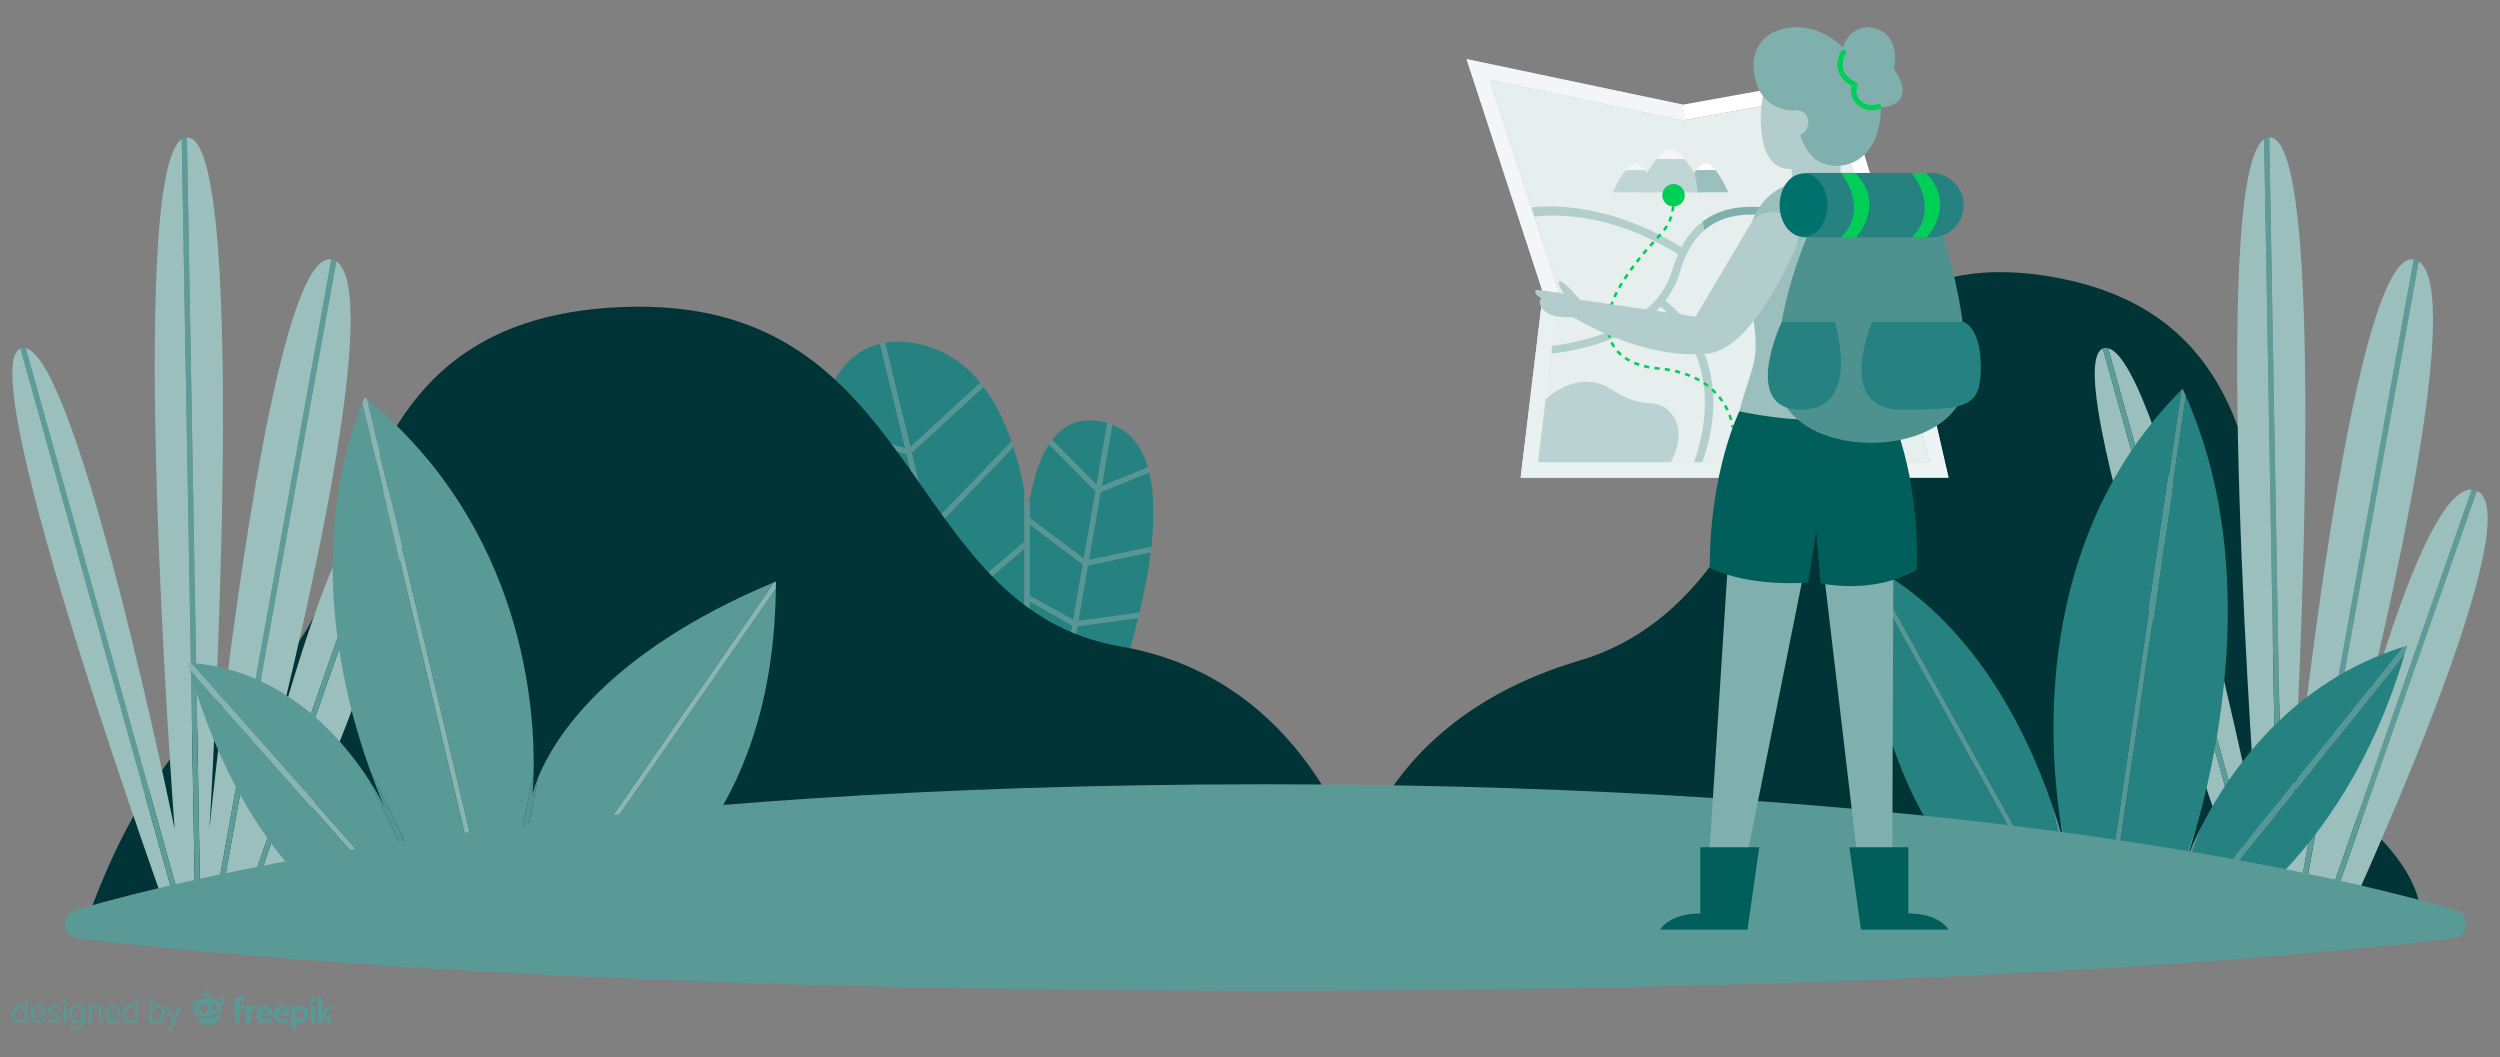 <?xml version="1.0" encoding="utf-8"?>
<!-- Generator: Adobe Illustrator 24.2.0, SVG Export Plug-In . SVG Version: 6.00 Build 0)  -->
<svg version="1.1" id="Capa_1" xmlns="http://www.w3.org/2000/svg" xmlns:xlink="http://www.w3.org/1999/xlink" x="0px" y="0px"
	 viewBox="0 0 480 203" style="enable-background:new 0 0 480 203;" xml:space="preserve">
<rect x="0" y="0" width="480" height="203" fill="#808080" stroke="none"/>
<style type="text/css">
	.st0{fill:#258280;}
	.st1{fill:#559794;}
	.st2{fill:#003437;}
	.st3{fill:#9ABFBD;}
	.st4{fill:#5E9C99;}
	.st5{fill:#599996;}
	.st6{fill:#88B4B2;}
	.st7{fill:#80B0AD;}
	.st8{fill:#E6EEEE;}
	.st9{fill:#FFFFFF;}
	.st10{fill:#B2CDCC;}
	.st11{opacity:0.7;fill:#E6EEEE;}
	.st12{fill:#8FB9B7;}
	.st13{opacity:0.5;fill:#E6EEEE;}
	.st14{fill:none;stroke:#00CF57;stroke-width:0.5;stroke-miterlimit:10;}
	.st15{fill:none;stroke:#00CF57;stroke-width:0.5;stroke-miterlimit:10;stroke-dasharray:1.001,1.001;}
	.st16{fill:#00CF57;}
	.st17{fill:#005F5A;}
	.st18{fill:#4D928F;}
	.st19{fill:#00726D;}
	.st20{fill:none;stroke:#00CF57;stroke-linecap:round;stroke-linejoin:round;stroke-miterlimit:10;}
</style>
<g>
	<g>
		<g>
			<path class="st0" d="M212.6,81.23c-4.79-1.39-8.2,0.08-10.6,3.23l8.55,8.62L212.6,81.23z"/>
			<path class="st0" d="M201.28,152.54l6.53-2c0,0,3.8-8.77,7.39-20.1l-10.33,1.33L201.28,152.54z"/>
			<polygon class="st0" points="197.69,128.54 197.69,153.63 200.21,152.86 203.89,131.6 			"/>
			<path class="st0" d="M208.1,107.26l2.24-12.96l-8.93-9.01c-1.81,2.76-2.98,6.56-3.72,10.79v3.37L208.1,107.26z"/>
			<path class="st0" d="M205.05,130.73l10.48-1.35c1.06-3.42,2.1-7.05,3-10.72l-11.67,1.6L205.05,130.73z"/>
			<polygon class="st0" points="207.91,108.37 197.69,100.7 197.69,114.35 206.06,119.03 			"/>
			<path class="st0" d="M220.4,89.74c-1.15-3.9-3.3-6.81-6.84-8.18l-2.04,11.77L220.4,89.74z"/>
			<path class="st0" d="M209.07,107.51l11.99-2.52c0.59-5.31,0.58-10.25-0.41-14.27l-9.34,3.77L209.07,107.51z"/>
			<polygon class="st0" points="188.46,142.11 196.69,134.86 196.69,120.03 185.45,129.71 			"/>
			<path class="st0" d="M207.04,119.22l11.74-1.61c0.92-3.89,1.68-7.82,2.16-11.59l-12.05,2.54L207.04,119.22z"/>
			<polygon class="st0" points="205.88,120.08 197.69,115.49 197.69,127.43 204.07,130.57 			"/>
			<path class="st0" d="M181.52,117.77l-23.36-1.44c0.97,4.58,2.21,9.16,3.7,13.63l22.4-0.91L181.52,117.77z"/>
			<path class="st0" d="M177.82,102.56l-21.96-2.97c0.29,5.06,1,10.37,2.08,15.72l23.32,1.44L177.82,102.56z"/>
			<path class="st0" d="M168.94,65.99c-6.22,1.52-10.07,7.31-11.91,15.45l16.79,4.62L168.94,65.99z"/>
			<path class="st0" d="M178.5,101.11l15.71-16.36c-1.35-3.89-3.11-7.48-5.37-10.47l-13.79,12.66L178.5,101.11z"/>
			<path class="st0" d="M184.5,130.04l-22.31,0.9c1.47,4.3,3.18,8.47,5.08,12.39l20.27-0.78L184.5,130.04z"/>
			<path class="st0" d="M167.75,144.32c2.94,5.88,6.34,11.16,10.13,15.38l12.87-3.94l-2.97-12.21L167.75,144.32z"/>
			<polygon class="st0" points="185.18,128.61 196.69,118.71 196.69,105.32 182.47,117.48 			"/>
			<path class="st0" d="M182.21,116.39L196.69,104v-9.77c-0.54-2.88-1.24-5.71-2.12-8.42l-15.8,16.45L182.21,116.39z"/>
			<polygon class="st0" points="188.72,143.21 191.7,155.47 196.69,153.94 196.69,136.19 			"/>
			<path class="st0" d="M188.22,73.49c-3.34-4.09-7.71-6.94-13.44-7.73c-1.75-0.24-3.37-0.22-4.86,0.03l4.87,20.04L188.22,73.49z"/>
			<path class="st0" d="M174.08,87.17l-17.26-4.75c-0.96,4.76-1.28,10.27-1,16.16l21.75,2.94L174.08,87.17z"/>
			<polygon class="st1" points="188.36,143.53 187.78,143.55 190.75,155.76 191.7,155.47 188.72,143.21 			"/>
			<path class="st1" d="M174.37,86.21l0.42-0.39l-4.87-20.04c-0.33,0.06-0.66,0.12-0.98,0.2l4.87,20.07L174.37,86.21z"/>
			<polygon class="st1" points="188.46,142.11 185.45,129.71 185.08,130.02 184.5,130.04 187.54,142.56 187.97,142.54 			"/>
			<polygon class="st1" points="185.18,128.61 182.47,117.48 182.09,117.81 181.52,117.77 184.26,129.05 184.69,129.03 			"/>
			<polygon class="st1" points="178.5,101.11 175.06,86.93 174.63,87.32 174.08,87.17 177.57,101.52 178.04,101.58 			"/>
			<polygon class="st1" points="182.21,116.39 178.78,102.26 178.41,102.64 177.82,102.56 181.27,116.75 181.74,116.78 			"/>
			<polygon class="st1" points="207.91,108.37 206.06,119.03 206.53,119.29 207.04,119.22 208.89,108.57 208.33,108.69 			"/>
			<polygon class="st1" points="205.88,120.08 204.07,130.57 204.53,130.8 205.05,130.73 206.86,120.26 206.34,120.33 			"/>
			<path class="st1" d="M211,93.54l0.52-0.21l2.04-11.77c-0.3-0.12-0.6-0.22-0.92-0.32c-0.01,0-0.02-0.01-0.04-0.01l-2.05,11.85
				L211,93.54z"/>
			<polygon class="st1" points="204.36,131.83 203.89,131.6 200.21,152.86 201.28,152.54 204.87,131.76 			"/>
			<polygon class="st1" points="210.34,94.29 208.1,107.26 208.57,107.61 209.07,107.51 211.32,94.48 210.75,94.71 			"/>
			<path class="st1" d="M173.81,86.06l-16.79-4.62c-0.07,0.32-0.14,0.65-0.21,0.98l17.26,4.75L173.81,86.06z"/>
			<path class="st1" d="M175.06,86.93l13.79-12.66c-0.2-0.27-0.41-0.53-0.62-0.79l-13.44,12.33L175.06,86.93z"/>
			<polygon class="st1" points="175.06,86.93 174.79,85.82 174.37,86.21 173.81,86.06 174.08,87.17 174.63,87.32 			"/>
			<path class="st1" d="M177.57,101.52l-21.75-2.94c0.02,0.34,0.03,0.68,0.05,1.02l21.96,2.97L177.57,101.52z"/>
			<path class="st1" d="M178.78,102.26l15.8-16.45c-0.12-0.36-0.24-0.71-0.36-1.07l-15.71,16.36L178.78,102.26z"/>
			<polygon class="st1" points="178.78,102.26 178.5,101.11 178.04,101.58 177.57,101.52 177.82,102.56 178.41,102.64 			"/>
			<polygon class="st1" points="182.47,117.48 196.69,105.32 196.69,104 182.21,116.39 			"/>
			<path class="st1" d="M181.27,116.75l-23.32-1.44c0.07,0.34,0.14,0.68,0.21,1.01l23.36,1.44L181.27,116.75z"/>
			<polygon class="st1" points="182.47,117.48 182.21,116.39 181.74,116.78 181.27,116.75 181.52,117.77 182.09,117.81 			"/>
			<path class="st1" d="M196.97,128.19l0.44-0.9l0.28,0.14v-11.94l-0.74-0.42l0.49-0.87l0.26,0.14V100.7l-0.8-0.6l0.6-0.8l0.2,0.15
				v-3.37c-0.12,0.71-0.24,1.43-0.33,2.16c-0.19-1.34-0.41-2.68-0.67-4.01V104l0.17-0.15l0.65,0.76l-0.83,0.71v13.39l0.17-0.15
				l0.65,0.76l-0.83,0.71v14.83l0.17-0.15l0.66,0.75l-0.83,0.73v17.75l1-0.31v-25.09L196.97,128.19z"/>
			<polygon class="st1" points="197.52,104.61 196.87,103.85 196.69,104 196.69,105.32 			"/>
			<path class="st1" d="M211.52,93.32l-0.2,1.16l9.34-3.77c-0.08-0.33-0.17-0.66-0.26-0.97L211.52,93.32z"/>
			<path class="st1" d="M210.55,93.08l-8.55-8.62c-0.2,0.26-0.4,0.54-0.59,0.83l8.93,9.01L210.55,93.08z"/>
			<polygon class="st1" points="210.55,93.08 210.34,94.29 210.75,94.71 211.32,94.48 211.52,93.32 211,93.54 			"/>
			<path class="st1" d="M208.89,108.57l12.05-2.54c0.04-0.35,0.08-0.7,0.12-1.05l-11.99,2.52L208.89,108.57z"/>
			<polygon class="st1" points="208.1,107.26 197.69,99.45 197.69,100.7 207.91,108.37 			"/>
			<polygon class="st1" points="208.1,107.26 207.91,108.37 208.33,108.69 208.89,108.57 209.07,107.51 208.57,107.61 			"/>
			<polygon class="st1" points="197.49,99.3 196.89,100.1 197.69,100.7 197.69,99.45 			"/>
			<polygon class="st1" points="206.06,119.03 197.69,114.35 197.69,115.49 205.88,120.08 			"/>
			<path class="st1" d="M206.86,120.26l11.67-1.6c0.09-0.35,0.17-0.7,0.25-1.04l-11.74,1.61L206.86,120.26z"/>
			<polygon class="st1" points="206.06,119.03 205.88,120.08 206.34,120.33 206.86,120.26 207.04,119.22 206.53,119.29 			"/>
			<polygon class="st1" points="197.43,114.2 196.95,115.07 197.69,115.49 197.69,114.35 			"/>
			<path class="st1" d="M204.87,131.76l10.33-1.33c0.11-0.35,0.22-0.7,0.33-1.05l-10.48,1.35L204.87,131.76z"/>
			<polygon class="st1" points="197.69,127.43 197.69,128.54 203.89,131.6 204.07,130.57 			"/>
			<polygon class="st1" points="204.07,130.57 203.89,131.6 204.36,131.83 204.87,131.76 205.05,130.73 204.53,130.8 			"/>
			<polygon class="st1" points="197.41,127.29 196.97,128.19 197.69,128.54 197.69,127.43 			"/>
			<path class="st1" d="M184.26,129.05l-22.4,0.91c0.11,0.33,0.22,0.66,0.33,0.99l22.31-0.9L184.26,129.05z"/>
			<polygon class="st1" points="185.45,129.71 196.69,120.03 196.69,118.71 185.18,128.61 			"/>
			<polygon class="st1" points="185.45,129.71 185.18,128.61 184.69,129.03 184.26,129.05 184.5,130.04 185.08,130.02 			"/>
			<polygon class="st1" points="197.52,119.31 196.86,118.56 196.69,118.71 196.69,120.03 			"/>
			<polygon class="st1" points="188.72,143.21 196.69,136.19 196.69,134.86 188.46,142.11 			"/>
			<path class="st1" d="M187.54,142.56l-20.27,0.78c0.16,0.33,0.32,0.66,0.48,0.98l20.03-0.77L187.54,142.56z"/>
			<polygon class="st1" points="187.97,142.54 187.54,142.56 187.78,143.55 188.36,143.53 188.72,143.21 188.46,142.11 			"/>
			<polygon class="st1" points="197.52,135.46 196.86,134.71 196.69,134.86 196.69,136.19 			"/>
		</g>
		<path class="st2" d="M264.79,179c0,0-7.04-47.58-49.68-54.89c-42.64-7.32-37.48-67.55-95.74-65.16
			c-58.26,2.4-46.25,58.44-69.44,71.03C26.76,142.56,15.99,179,15.99,179H264.79z"/>
		<path class="st2" d="M257.51,179c0,0,0-38.58,45.72-52.16c45.72-13.59,34.84-84.35,91.99-73.46
			c57.15,10.89,29.39,83.28,51.71,99.06c22.32,15.79,17.42,26.56,17.42,26.56H257.51z"/>
		<g>
			<path class="st3" d="M33.53,179.21l1.73,0.03L3.93,66.93C-5.85,70.86,33.53,179.21,33.53,179.21z"/>
			<path class="st3" d="M44.89,179.4l29.87-85.39c-7.74-0.38-17.75,33.01-22.41,50.32c-1.57,6.25-2.6,10.13-2.6,10.13
				s0.98-4.08,2.6-10.13c6.27-25.01,21.07-88.16,12.22-94.15L41.25,179.34L44.89,179.4z"/>
			<path class="st3" d="M37.55,179.28L34.89,26.73c-10.79,7.3-1.36,132.46-1.36,132.46S15.19,69.26,4.95,66.86l31.36,112.4
				L37.55,179.28z"/>
			<path class="st3" d="M52.34,144.34c-1.63,6.04-2.6,10.13-2.6,10.13S50.77,150.59,52.34,144.34z"/>
			<path class="st3" d="M40.24,179.32L63.62,49.81c-12.23-2.13-23.41,109.37-23.41,109.37s8.1-132.8-4.29-132.8
				c-0.01,0-0.02,0.01-0.03,0.01l2.67,152.91L40.24,179.32z"/>
			<path class="st3" d="M49.26,179.48c0,0,37.17-79.47,26.69-85.13c-0.07-0.04-0.14-0.06-0.22-0.09l-29.79,85.17L49.26,179.48z"/>
			<path class="st4" d="M36.3,179.25L4.95,66.86c-0.33-0.08-0.65-0.07-0.96,0.04c-0.02,0.01-0.04,0.02-0.06,0.03l31.33,112.3
				L36.3,179.25z"/>
			<path class="st4" d="M38.55,179.29L35.89,26.39c-0.35,0.01-0.68,0.12-0.99,0.34l2.66,152.55L38.55,179.29z"/>
			<path class="st4" d="M41.25,179.34L64.56,50.19c-0.17-0.11-0.34-0.21-0.53-0.28c-0.14-0.05-0.28-0.08-0.42-0.1L40.24,179.32
				L41.25,179.34z"/>
			<path class="st4" d="M45.94,179.42l29.79-85.17c-0.32-0.14-0.65-0.22-0.98-0.24L44.89,179.4L45.94,179.42z"/>
		</g>
		<g>
			<path class="st3" d="M440.06,179.32l23.38-129.51c-12.23-2.13-23.41,109.37-23.41,109.37s8.1-132.8-4.29-132.8
				c-0.01,0-0.02,0.01-0.03,0.01l2.67,152.91L440.06,179.32z"/>
			<path class="st3" d="M444.71,179.4l29.87-85.39c-7.74-0.38-17.75,33.01-22.41,50.32c-1.57,6.25-2.6,10.13-2.6,10.13
				s0.98-4.08,2.6-10.13c6.27-25.01,21.07-88.16,12.22-94.15l-23.31,129.15L444.71,179.4z"/>
			<path class="st3" d="M452.16,144.34c-1.63,6.04-2.6,10.13-2.6,10.13S450.59,150.59,452.16,144.34z"/>
			<path class="st3" d="M449.08,179.48c0,0,37.17-79.47,26.69-85.13c-0.07-0.04-0.15-0.06-0.22-0.09l-29.79,85.17L449.08,179.48z"/>
			<path class="st3" d="M433.35,179.21l1.73,0.03l-31.33-112.3C393.97,70.86,433.35,179.21,433.35,179.21z"/>
			<path class="st3" d="M437.37,179.28l-2.66-152.55c-10.79,7.3-1.36,132.46-1.36,132.46s-18.35-89.92-28.59-92.32l31.36,112.4
				L437.37,179.28z"/>
			<path class="st4" d="M436.12,179.25l-31.36-112.4c-0.33-0.08-0.65-0.07-0.96,0.04c-0.02,0.01-0.04,0.02-0.06,0.03l31.33,112.3
				L436.12,179.25z"/>
			<path class="st4" d="M438.37,179.29l-2.67-152.91c-0.35,0.01-0.68,0.12-0.99,0.34l2.66,152.55L438.37,179.29z"/>
			<path class="st4" d="M441.07,179.34l23.31-129.15c-0.17-0.11-0.34-0.21-0.53-0.28c-0.14-0.05-0.28-0.08-0.42-0.1l-23.38,129.51
				L441.07,179.34z"/>
			<path class="st4" d="M445.76,179.42l29.79-85.17c-0.32-0.14-0.65-0.22-0.98-0.24l-29.87,85.39L445.76,179.42z"/>
		</g>
		<g>
			<path class="st5" d="M70.44,76.6l24.16,101.78l1.93-0.02l5.92-29.86C102.75,136.44,100.75,101.51,70.44,76.6z"/>
			<path class="st5" d="M70.03,178.59l10.69-0.09L36.4,128.52C47.5,167.99,70.03,178.59,70.03,178.59z"/>
			<path class="st5" d="M36.65,127.29l45.4,51.2l2.82-0.02l-14.03-28.74C65.57,141.64,54.4,128.58,36.65,127.29z"/>
			<path class="st5" d="M71.05,147.89l14.92,30.56l7.59-0.07L69.59,77.36C58.5,105.14,66.08,134.13,71.05,147.89z"/>
			<path class="st5" d="M114.25,178.21c0,0,34.11-13.19,34.71-65.17l-45.09,65.26L114.25,178.21z"/>
			<path class="st5" d="M103.3,149.33l-5.76,29.02l5.1-0.04l45.95-66.5C116.13,125.39,106.18,142.2,103.3,149.33z"/>
			<path class="st6" d="M36.04,127.24c0.12,0.44,0.25,0.85,0.37,1.28l44.32,49.98l1.33-0.01l-45.4-51.2
				C36.44,127.27,36.25,127.25,36.04,127.24z"/>
			<path class="st6" d="M70.03,76.26c-0.15,0.37-0.3,0.73-0.44,1.1l23.98,101.03l1.03-0.01L70.44,76.6
				C70.3,76.49,70.17,76.38,70.03,76.26z"/>
			<path class="st6" d="M148.6,111.81l-45.95,66.5l1.22-0.01l45.09-65.26c0.01-0.46,0.01-0.92,0.01-1.39
				C148.85,111.7,148.73,111.75,148.6,111.81z"/>
			<path class="st1" d="M74.08,155.38c0.21,0.46,0.33,0.71,0.33,0.71S74.3,155.83,74.08,155.38z"/>
			<path class="st1" d="M74.08,155.38c0.22,0.45,0.33,0.71,0.33,0.71S74.29,155.84,74.08,155.38c-0.5-1.03-1.58-3.09-3.25-5.66
				l14.03,28.74l1.11-0.01l-14.92-30.56C72.39,151.6,73.54,154.2,74.08,155.38z"/>
			<path class="st1" d="M102.19,152.8c0,0,0.19-1.56,0.25-4.3l-5.92,29.86l1.02-0.01l5.76-29.02
				C102.42,151.51,102.19,152.8,102.19,152.8z"/>
		</g>
		<g>
			<path class="st0" d="M395.43,156.52l5.32,23.42h2.63l15.46-105.1C391.74,102.16,393.06,139.5,395.43,156.52z"/>
			<path class="st0" d="M358.9,108.43l39.58,71.52h1.24l-5.87-25.84C389.21,140.7,378.95,119.06,358.9,108.43z"/>
			<path class="st0" d="M391.41,179.95h5.92L358.07,109C358.47,163.94,391.41,179.95,391.41,179.95z"/>
			<path class="st0" d="M422.39,179.95c0,0,26.96-12.57,39.33-54.44l-43.74,54.44H422.39z"/>
			<path class="st0" d="M423.01,158.03l-8.19,21.92h1.87l44.81-55.77C440.2,130.83,428.48,147.53,423.01,158.03z"/>
			<path class="st0" d="M419.68,76.02l-15.29,103.92h9.36l8.2-21.95C426.47,141.81,433.34,106.81,419.68,76.02z"/>
			<path class="st1" d="M358.06,107.99c0,0.34,0.01,0.67,0.01,1.01l39.27,70.95h1.14l-39.58-71.52
				C358.62,108.28,358.34,108.13,358.06,107.99z"/>
			<path class="st1" d="M419.05,74.63c-0.07,0.07-0.14,0.15-0.21,0.22l-15.46,105.1h1.01l15.29-103.92
				C419.47,75.56,419.27,75.09,419.05,74.63z"/>
			<path class="st1" d="M461.5,124.18l-44.81,55.77h1.28l43.74-54.44c0.15-0.52,0.31-1.02,0.46-1.55
				C461.95,124.02,461.73,124.11,461.5,124.18z"/>
			<path class="st1" d="M396.57,163.18c0.39,1.57,0.56,2.47,0.56,2.47S396.9,164.78,396.57,163.18c-0.51-2.04-1.38-5.21-2.71-9.07
				l5.87,25.84h1.02l-5.32-23.42C395.82,159.35,396.24,161.62,396.57,163.18z"/>
			<path class="st1" d="M396.57,163.18c0.33,1.6,0.56,2.47,0.56,2.47S396.96,164.75,396.57,163.18z"/>
			<path class="st1" d="M419.69,165.32c-0.4,1.15-0.63,1.76-0.63,1.76S419.26,166.43,419.69,165.32c0.53-1.54,1.35-4.05,2.26-7.32
				l-8.2,21.95h1.07l8.19-21.92C421.38,161.16,420.3,163.73,419.69,165.32z"/>
			<path class="st1" d="M419.69,165.32c-0.43,1.11-0.63,1.76-0.63,1.76S419.29,166.47,419.69,165.32z"/>
		</g>
		<path class="st5" d="M242.97,150.58c-130.09,0-202.22,16.53-228.56,24.15c-2.89,0.84-2.55,5.04,0.44,5.4
			c26.69,3.23,98.74,10.1,228.12,10.1s201.43-6.87,228.12-10.1c2.99-0.36,3.33-4.56,0.44-5.4
			C445.19,167.11,373.07,150.58,242.97,150.58z"/>
		<g>
			<g>
				<polygon class="st7" points="333.36,83 327.53,174.34 333.42,174.34 348.76,97.84 357.77,174.34 363.29,174.34 363.61,83 				
					"/>
			</g>
			<g>
				<polygon class="st8" points="299.28,55.93 299.2,56.59 295.31,88.74 370.4,88.74 363.19,56.99 351.28,18.03 323.65,23.01 
					323.08,23.11 322.51,22.99 285.99,15.31 299.08,55.31 				"/>
				<path class="st9" d="M374.12,91.71l-8.06-35.48l-12.71-41.59l-30.22,5.45l-41.56-8.75l14.69,44.89l-4.29,35.48H374.12z
					 M322.51,22.99l0.57,0.12l0.57-0.1l27.62-4.98l11.91,38.96l7.22,31.75h-75.09l3.89-32.15l0.08-0.65l-0.2-0.63l-13.09-40
					L322.51,22.99z"/>
			</g>
			<path class="st10" d="M348.71,40.88L348.71,40.88c-2.58,0-4.68-2.1-4.68-4.68v-7.8h9.36v7.8
				C353.39,38.79,351.29,40.88,348.71,40.88z"/>
			<polygon class="st11" points="364.84,52.24 328.96,54.37 296.25,56.23 291.96,91.71 374.12,91.71 			"/>
			<g>
				<g>
					<g>
						<g>
							<path class="st9" d="M320.75,28.63c-0.87,0-1.83,0.81-2.73,1.91h5.45C322.58,29.44,321.63,28.63,320.75,28.63z"/>
						</g>
						<g>
							<path class="st3" d="M327.19,36.92c0,0-1.72-3.93-3.71-6.38h-5.45c-1.99,2.45-3.71,6.38-3.71,6.38H327.19z"/>
						</g>
					</g>
					<g>
						<g>
							<path class="st9" d="M313.98,31.37c-0.58,0-1.22,0.54-1.83,1.28h3.65C315.2,31.91,314.56,31.37,313.98,31.37z"/>
						</g>
						<g>
							<path class="st3" d="M318.28,36.92c0,0-1.15-2.63-2.48-4.27h-3.65c-1.33,1.64-2.48,4.27-2.48,4.27H318.28z"/>
						</g>
					</g>
					<g>
						<g>
							<path class="st9" d="M327.53,31.37c-0.58,0-1.22,0.54-1.83,1.28h3.65C328.75,31.91,328.11,31.37,327.53,31.37z"/>
						</g>
						<g>
							<path class="st3" d="M331.84,36.92c0,0-1.15-2.63-2.48-4.27h-3.65c-1.33,1.64-2.48,4.27-2.48,4.27H331.84z"/>
						</g>
					</g>
				</g>
				<path class="st7" d="M328.78,41.35c-2.51,1.29-4.47,3.32-5.94,6.12c-15.5-9.64-28.27-7.72-28.8-7.62l0.57,1.77
					c0.13-0.02,12.54-2.21,27.59,7.2c-0.41,0.93-0.78,1.92-1.09,3c-3.76,12.85-22.84,14.53-23.03,14.55l-0.22,1.5
					c0.68-0.05,13.81-1.2,20.92-8.99c2.55,1.95,12.94,11.34,6.48,29.87h1.59c6.62-19.01-4.22-28.81-7.12-31.02
					c1.22-1.58,2.2-3.39,2.81-5.49c1.39-4.75,3.66-7.88,6.94-9.56c4.64-2.39,11.37-1.91,21.16,1.52l0.49-1.4
					C340.91,39.22,333.81,38.76,328.78,41.35z"/>
				<g>
					<g>
						<path class="st12" d="M296.77,76.67c0,0,6.11-6.12,12.65-1.88c6.54,4.23,8.16,1.28,11.07,4.19c3.9,3.9,0.26,9.76,0.26,9.76
							h-25.44L296.77,76.67z"/>
					</g>
				</g>
			</g>
			<polygon class="st13" points="323.13,20.09 329.36,56.71 333.36,91.71 291.96,91.71 296.25,56.23 281.57,11.34 			"/>
			<path class="st10" d="M351.93,46.61l9.35,19.2c0.63,1.3,1.82,2.24,3.23,2.55l0,0c3.14,0.71,6.13-1.85,5.77-5.05
				c-1.09-9.74-9.6-22.89-9.6-22.89L351.93,46.61z"/>
			<g>
				<g>
					<path class="st14" d="M332.68,82.08c0,0-0.01-0.18-0.07-0.49"/>
					<path class="st15" d="M332.38,80.62c-0.81-2.86-3.76-9-14.1-9.89c-8.77-0.76-13.08-7.3-6.13-17.53
						c6.69-9.84,9.1-7.92,9.28-16.12"/>
					<path class="st14" d="M321.43,36.56c0-0.16,0-0.33,0-0.5"/>
				</g>
			</g>
			<path class="st16" d="M319.16,37.49c0,1.19,0.97,2.16,2.16,2.16c1.19,0,2.16-0.97,2.16-2.16s-0.97-2.16-2.16-2.16
				C320.13,35.33,319.16,36.3,319.16,37.49z"/>
			<path class="st10" d="M345.02,10.19c0,0-6.95,1.32-6.95,12.54c0,11.22,6.13,10.89,10.49,8.09c4.36-2.81,6.4-9.74,3.41-16.17
				C348.97,8.21,345.02,10.19,345.02,10.19z"/>
			<path class="st3" d="M348.04,34.64c0,0-10.54-0.69-12.42,11.1c-1.53,9.62,1.72,13.47,1.45,21.6c-0.13,3.88-3.71,11-3.71,15.65
				c10.61,0,30.25,0,30.25,0s-0.85-4.85-3.31-15.65c-0.64-2.81,0.83-6.16,1.95-9.9C367.6,39.67,356.39,34.64,348.04,34.64z"/>
			<path class="st7" d="M344.69,21.19c0,0-7.2,0.67-7.98-7.82c-0.79-8.49,10.29-11.09,17.13-4.24c1.89-6.45,11.59-4.72,9.81,4.09
				c4.03,5.82-0.27,7.39-2.52,7.39c0,9.12-5.87,12.42-10.9,10.85C345.19,29.87,344.69,21.19,344.69,21.19z"/>
			<path class="st10" d="M336.03,43.13L325.55,60.8l-22.96-3.35l-0.62,3.39c0,0,13.26,8.4,25.99,7.03
				c7.24-0.78,13.86-13.66,16.79-20.22c0.96-2.16,0.26-4.7-1.68-6.05l0,0C340.73,39.97,337.49,40.67,336.03,43.13z"/>
			<path class="st10" d="M344.69,21.19c0,0,2.48-0.26,2.48,2.33c0,2.6-3.19,2.86-3.19,2.86L344.69,21.19z"/>
			<path class="st17" d="M333.96,78.98c0,0-5.69,11.41-5.69,30.06c7.92,3.8,18.89,2.81,18.89,2.81l1.54-9.9l0.85,10.02
				c0,0,9.9,2.36,18.48-2.59c0.54-18.98-5.21-30.39-5.21-30.39S352.02,82.75,333.96,78.98z"/>
			<path class="st17" d="M326.47,175.38v-12.71h11.31l-2.26,15.82h-16.78C318.75,178.5,320.44,175.38,326.47,175.38z"/>
			<path class="st17" d="M366.4,175.38v-12.71h-11.31l2.22,15.82h16.81C374.12,178.5,372.44,175.38,366.4,175.38z"/>
			<g>
				<path class="st18" d="M350.18,38.64c0,0-9.03,15.84-9.03,33.35s36.41,17.25,36.41,0c0-17.25-6.92-33.35-6.92-33.35H350.18z"/>
				<path class="st0" d="M347.02,45.58h23.82c3.41,0,6.19-2.79,6.19-6.19l0,0c0-3.41-2.79-6.19-6.19-6.19h-23.52
					c-2.91,0-5.29,2.38-5.29,5.29v2.11C342.03,43.34,344.27,45.58,347.02,45.58z"/>
				<path class="st0" d="M342.09,61.83c0,0-8.01,16.83,3.73,16.83c11.73,0,6.47-16.83,6.47-16.83H342.09z"/>
				<path class="st0" d="M359.44,61.83c0,0-7.22,16.83,5.65,16.83c12.87,0,15.23-0.59,15.23-8.25c0-7.66-3.3-8.58-3.3-8.58H359.44z"
					/>
				<path class="st19" d="M341.69,39.39c0,3.35,2.05,6.07,4.59,6.07c2.53,0,4.59-2.72,4.59-6.07c0-3.35-2.05-6.07-4.59-6.07
					C343.74,33.32,341.69,36.04,341.69,39.39z"/>
				<path class="st16" d="M353.47,33.2c0,0,5.62,6.71,0,12.39c2.86,0,2.86,0,2.86,0s5.93-6.24-0.15-12.39"/>
				<path class="st16" d="M367.06,33.2c0,0,5.62,6.71,0,12.39c2.86,0,2.86,0,2.86,0s5.93-6.24-0.15-12.39"/>
			</g>
			<path class="st10" d="M303.61,57.93c0,0-3.32-4.19-4.1-3.92c-0.78,0.28,0.78,2.35,0.78,2.35s-4.61-0.69-5.25-0.69
				c-0.64,0-0.18,1.24,0.92,1.52c-0.99,0.99,0.23,3.36,3.59,3.64c3.36,0.28,4.33-0.28,4.33-0.28L303.61,57.93z"/>
		</g>
		<path class="st20" d="M353.93,10.08c0,0-2.48,3.99,2.26,6.19c-1.17,2.51,1.53,5.21,4.47,4.19"/>
	</g>
	<g>
		<g id="XMLID_319_">
			<g id="XMLID_338_">
				<path id="XMLID_346_" class="st5" d="M37.61,191.8c-0.19,0.21-0.35,0.43-0.48,0.68l-0.2-0.11c-0.03-0.14-0.15-0.23-0.29-0.22
					c-0.14,0.02-0.25,0.16-0.23,0.31c0.02,0.15,0.15,0.26,0.29,0.25c0.03,0,0.06-0.01,0.08-0.02l0.2,0.11
					c-0.11,0.26-0.19,0.53-0.23,0.81l0.32,0.06c0.1-0.61,0.37-1.17,0.78-1.62L37.61,191.8z"/>
				<path id="XMLID_345_" class="st5" d="M39.99,190.73c-0.07,0-0.15,0-0.22,0.01l-0.03-0.29c0.08-0.07,0.13-0.18,0.12-0.3
					c-0.02-0.18-0.17-0.31-0.35-0.29c-0.17,0.02-0.29,0.19-0.27,0.37c0.01,0.12,0.08,0.21,0.18,0.26l0.03,0.29
					c-0.31,0.05-0.61,0.15-0.89,0.3l0.14,0.32c0.41-0.21,0.84-0.31,1.3-0.31c0.22,0,0.43,0.02,0.64,0.07l0.07-0.35
					C40.47,190.76,40.23,190.73,39.99,190.73z"/>
				<path id="XMLID_344_" class="st5" d="M42.86,191.92c0.14-0.02,0.25-0.16,0.23-0.31c-0.02-0.15-0.15-0.26-0.29-0.24
					c-0.13,0.02-0.23,0.14-0.23,0.28l-0.18,0.17c-0.18-0.2-0.39-0.38-0.61-0.53l-0.18,0.3c0.49,0.33,0.88,0.8,1.11,1.36l0.3-0.15
					c-0.11-0.26-0.25-0.5-0.41-0.72l0.17-0.16C42.8,191.92,42.83,191.92,42.86,191.92z"/>
				<path id="XMLID_343_" class="st5" d="M39.76,195.49c-0.17,0.01-0.34,0.02-0.5,0.02c-0.38,0-0.75-0.03-1.08-0.08
					c-0.17-0.03-0.37-0.07-0.55-0.14c0.45,0.87,1.33,1.46,2.34,1.46c1.24,0,2.28-0.89,2.58-2.1c-0.3,0.21-0.65,0.38-1.07,0.52
					C40.97,195.33,40.37,195.45,39.76,195.49z"/>
				<path id="XMLID_339_" class="st5" d="M39.99,191.43c-1.45,0-2.64,1.24-2.64,2.77c0,0.2,0.02,0.4,0.06,0.59
					c0.29,0.22,1.17,0.41,2.32,0.34c1.25-0.08,2.3-0.45,2.89-1.01c0-0.09-0.01-0.18-0.02-0.27
					C42.45,192.48,41.32,191.43,39.99,191.43z M39.06,194.47c-0.44,0-0.8-0.39-0.8-0.86c0-0.48,0.36-0.86,0.8-0.86
					c0.44,0,0.8,0.39,0.8,0.86C39.86,194.08,39.5,194.47,39.06,194.47z M41.11,194.05c-0.33,0-0.59-0.28-0.59-0.63
					s0.26-0.63,0.59-0.63c0.33,0,0.59,0.28,0.59,0.63S41.44,194.05,41.11,194.05z"/>
			</g>
			<path id="XMLID_336_" class="st5" d="M46.94,192.3c-0.13-0.05-0.35-0.14-0.6-0.11c-0.24,0.03-0.37,0.16-0.37,0.47v0.4h0.97v0.8
				h-0.97v2.54h-0.84v-2.54h-0.58v-0.8h0.58v-0.41c0-0.78,0.39-1.3,1.11-1.3c0.28,0,0.5,0.06,0.69,0.14L46.94,192.3z"/>
			<path id="XMLID_334_" class="st5" d="M48.98,193.86c-0.08-0.01-0.16-0.02-0.23-0.02c-0.39,0-0.66,0.26-0.66,0.75v1.82h-0.84
				v-3.34h0.81v0.37c0.2-0.31,0.49-0.46,0.88-0.46c0.18,0,0.37,0.06,0.47,0.16L48.98,193.86z"/>
			<path id="XMLID_331_" class="st5" d="M52.3,194.73c0,0.1-0.01,0.23-0.02,0.3h-2.21c0.09,0.48,0.4,0.69,0.8,0.69
				c0.27,0,0.56-0.12,0.79-0.32l0.49,0.58c-0.35,0.35-0.8,0.51-1.33,0.51c-0.95,0-1.62-0.7-1.62-1.75c0-1.05,0.64-1.77,1.57-1.77
				C51.69,192.98,52.3,193.69,52.3,194.73z M50.08,194.42h1.38c-0.08-0.43-0.32-0.67-0.68-0.67
				C50.39,193.75,50.16,194.01,50.08,194.42z"/>
			<path id="XMLID_328_" class="st5" d="M55.62,194.73c0,0.1-0.01,0.23-0.02,0.3H53.4c0.09,0.48,0.4,0.69,0.8,0.69
				c0.27,0,0.56-0.12,0.79-0.32l0.49,0.58c-0.35,0.35-0.8,0.51-1.33,0.51c-0.95,0-1.62-0.7-1.62-1.75c0-1.05,0.64-1.77,1.57-1.77
				C55.01,192.98,55.62,193.69,55.62,194.73z M53.4,194.42h1.38c-0.08-0.43-0.32-0.67-0.68-0.67
				C53.71,193.75,53.48,194.01,53.4,194.42z"/>
			<path id="XMLID_325_" class="st5" d="M59.24,194.74c0,1-0.65,1.76-1.51,1.76c-0.42,0-0.71-0.18-0.92-0.43v1.73h-0.83v-4.72h0.82
				v0.37c0.2-0.27,0.5-0.46,0.93-0.46C58.6,192.98,59.24,193.73,59.24,194.74z M56.78,194.74c0,0.53,0.32,0.92,0.8,0.92
				c0.49,0,0.8-0.41,0.8-0.92c0-0.51-0.31-0.92-0.8-0.92C57.11,193.82,56.78,194.21,56.78,194.74z"/>
			<path id="XMLID_322_" class="st5" d="M60.59,191.97c0,0.32-0.23,0.57-0.54,0.57c-0.3,0-0.53-0.25-0.53-0.57
				c0-0.32,0.23-0.58,0.53-0.58C60.36,191.39,60.59,191.65,60.59,191.97z M60.48,196.41h-0.84v-3.34h0.84V196.41z"/>
			<path id="XMLID_320_" class="st5" d="M61.88,194.26l1.17-1.19h1.03l-1.51,1.57l1.52,1.77h-1.03l-1.18-1.35v1.35h-0.84v-4.97h0.84
				V194.26z"/>
		</g>
		<g>
			<path class="st5" d="M4.77,196.38v-0.49c-0.23,0.33-0.6,0.57-1.04,0.57c-0.8,0-1.37-0.66-1.37-1.73c0-1.05,0.56-1.73,1.37-1.73
				c0.41,0,0.79,0.22,1.04,0.58v-1.75h0.48v4.55H4.77z M4.77,195.48v-1.49c-0.17-0.29-0.54-0.53-0.92-0.53
				c-0.62,0-0.99,0.55-0.99,1.28c0,0.73,0.37,1.27,0.99,1.27C4.23,196,4.6,195.77,4.77,195.48z"/>
			<path class="st5" d="M5.87,194.73c0-0.96,0.64-1.73,1.51-1.73c0.93,0,1.47,0.78,1.47,1.77v0.13H6.37
				c0.04,0.62,0.44,1.14,1.11,1.14c0.35,0,0.71-0.15,0.95-0.42l0.23,0.33c-0.31,0.33-0.72,0.51-1.22,0.51
				C6.52,196.46,5.87,195.76,5.87,194.73z M7.37,193.42c-0.65,0-0.98,0.59-1,1.1h2.01C8.38,194.03,8.07,193.42,7.37,193.42z"/>
			<path class="st5" d="M9.2,195.94l0.25-0.37c0.2,0.25,0.59,0.47,1.01,0.47c0.47,0,0.72-0.24,0.72-0.57c0-0.8-1.9-0.31-1.9-1.53
				c0-0.51,0.41-0.95,1.14-0.95c0.52,0,0.89,0.21,1.14,0.48l-0.22,0.35c-0.18-0.24-0.52-0.42-0.92-0.42c-0.42,0-0.68,0.23-0.68,0.52
				c0,0.72,1.9,0.25,1.9,1.53c0,0.55-0.41,1-1.21,1C9.93,196.46,9.51,196.3,9.2,195.94z"/>
			<path class="st5" d="M12.18,192.27c0-0.19,0.15-0.35,0.32-0.35c0.18,0,0.32,0.16,0.32,0.35c0,0.19-0.15,0.34-0.32,0.34
				C12.32,192.61,12.18,192.46,12.18,192.27z M12.26,196.38v-3.3h0.48v3.3H12.26z"/>
			<path class="st5" d="M13.52,197.23l0.24-0.38c0.25,0.33,0.56,0.45,1,0.45c0.51,0,0.99-0.27,0.99-0.99v-0.47
				c-0.22,0.33-0.6,0.59-1.03,0.59c-0.8,0-1.37-0.64-1.37-1.71c0-1.06,0.56-1.71,1.37-1.71c0.41,0,0.78,0.22,1.03,0.58v-0.5h0.48
				v3.2c0,1.09-0.71,1.43-1.46,1.43C14.24,197.72,13.89,197.61,13.52,197.23z M15.75,195.43v-1.44c-0.17-0.29-0.53-0.53-0.92-0.53
				c-0.62,0-0.99,0.53-0.99,1.26c0,0.72,0.37,1.26,0.99,1.26C15.21,195.97,15.58,195.72,15.75,195.43z"/>
			<path class="st5" d="M19.09,196.38v-2.16c0-0.58-0.27-0.76-0.69-0.76c-0.38,0-0.73,0.25-0.91,0.51v2.41h-0.48v-3.3h0.48v0.48
				c0.22-0.27,0.64-0.56,1.09-0.56c0.64,0,0.98,0.35,0.98,1.06v2.31H19.09z"/>
			<path class="st5" d="M20.18,194.73c0-0.96,0.64-1.73,1.51-1.73c0.93,0,1.47,0.78,1.47,1.77v0.13h-2.48
				c0.04,0.62,0.44,1.14,1.11,1.14c0.35,0,0.71-0.15,0.95-0.42l0.23,0.33c-0.31,0.33-0.72,0.51-1.22,0.51
				C20.84,196.46,20.18,195.76,20.18,194.73z M21.69,193.42c-0.65,0-0.98,0.59-1,1.1h2.01C22.69,194.03,22.39,193.42,21.69,193.42z"
				/>
			<path class="st5" d="M26,196.38v-0.49c-0.23,0.33-0.6,0.57-1.04,0.57c-0.8,0-1.37-0.66-1.37-1.73c0-1.05,0.56-1.73,1.37-1.73
				c0.41,0,0.79,0.22,1.04,0.58v-1.75h0.48v4.55H26z M26,195.48v-1.49c-0.17-0.29-0.54-0.53-0.92-0.53c-0.62,0-0.99,0.55-0.99,1.28
				c0,0.73,0.37,1.27,0.99,1.27C25.46,196,25.83,195.77,26,195.48z"/>
			<path class="st5" d="M28.76,196.38v-4.55h0.48v1.75c0.25-0.36,0.62-0.58,1.04-0.58c0.8,0,1.37,0.68,1.37,1.73
				c0,1.07-0.57,1.73-1.37,1.73c-0.43,0-0.81-0.24-1.04-0.57v0.49H28.76z M30.15,196c0.62,0,0.99-0.54,0.99-1.27
				c0-0.73-0.37-1.28-0.99-1.28c-0.37,0-0.75,0.25-0.92,0.53v1.49C29.4,195.77,29.77,196,30.15,196z"/>
			<path class="st5" d="M32.16,197.2c0.07,0.03,0.18,0.05,0.26,0.05c0.21,0,0.35-0.08,0.46-0.35l0.2-0.5l-1.28-3.33h0.51l1.02,2.7
				l1.02-2.7h0.52l-1.54,3.97c-0.18,0.48-0.5,0.66-0.9,0.67c-0.1,0-0.26-0.02-0.35-0.05L32.16,197.2z"/>
		</g>
	</g>
</g>
</svg>
